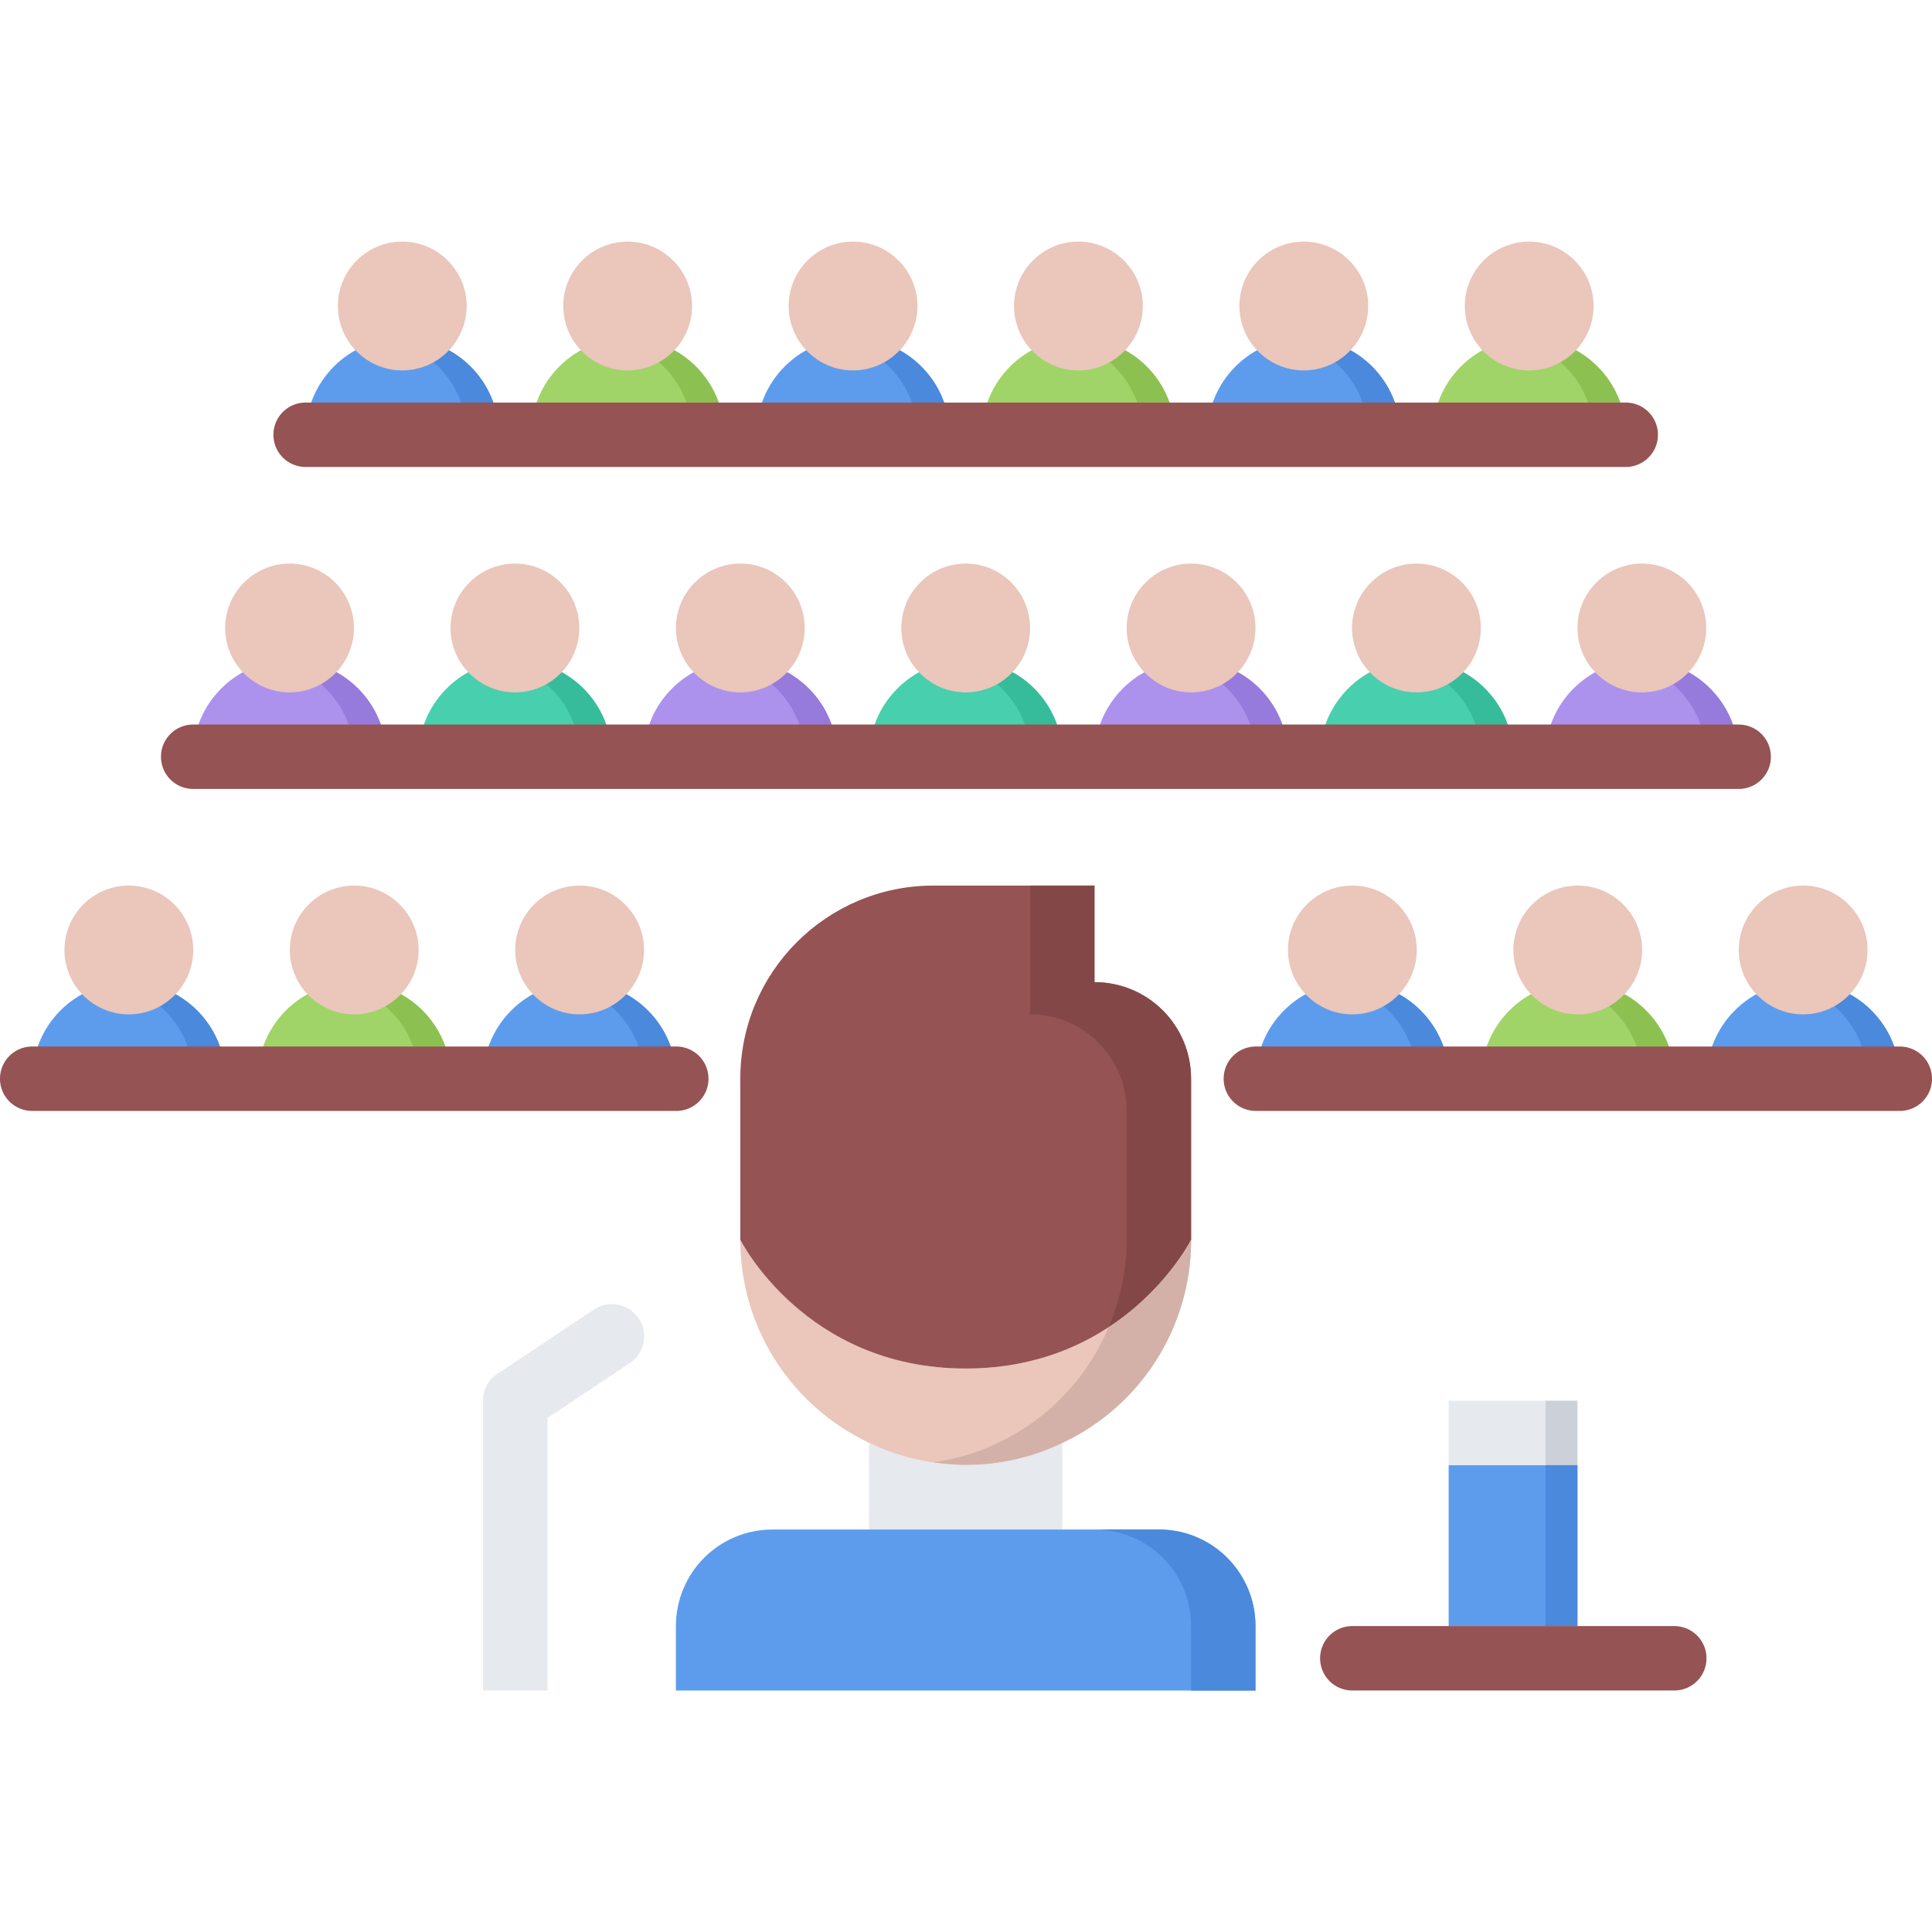 <svg height="640" viewBox="0 -60 480.032 480" width="640" xmlns="http://www.w3.org/2000/svg"><path d="M392.016 184.016c13.199 0 24 10.718 24 24h-48c0-13.282 10.718-24 24-24zm0 0" fill="#a0d468"/><path d="M336.016 184.016c13.199 0 24 10.718 24 24h-48c0-13.282 10.718-24 24-24zm0 0M359.938 304.016h32v40h-32zm0 0" fill="#5d9cec"/><path d="M359.938 288.016h32v16h-32zm0 0" fill="#e6e9ed"/><path d="M379.953 24.016c13.2 0 24 10.718 24 24h-48c0-13.282 10.719-24 24-24zm0 0" fill="#a0d468"/><path d="M323.953 24.016c13.2 0 24 10.718 24 24h-48c0-13.282 10.719-24 24-24zm0 0" fill="#5d9cec"/><path d="M267.953 24.016c13.2 0 24 10.718 24 24h-48c0-13.282 10.719-24 24-24zm0 0" fill="#a0d468"/><path d="M211.953 24.016c13.2 0 24 10.718 24 24h-48c0-13.282 10.719-24 24-24zm0 0" fill="#5d9cec"/><path d="M155.953 24.016c13.2 0 24 10.718 24 24h-48c0-13.282 10.719-24 24-24zm0 0" fill="#a0d468"/><path d="M99.953 24.016c13.2 0 24 10.718 24 24h-48c0-13.282 10.719-24 24-24zm0 0M32.016 184.016c13.199 0 24 10.718 24 24h-48c0-13.282 10.718-24 24-24zm0 0" fill="#5d9cec"/><path d="M88.016 184.016c13.199 0 24 10.718 24 24h-48c0-13.282 10.718-24 24-24zm0 0" fill="#a0d468"/><path d="M144.016 184.016c13.199 0 24 10.718 24 24h-48c0-13.282 10.718-24 24-24zm0 0" fill="#5d9cec"/><path d="M71.938 104.016c13.277 0 24 10.718 24 24h-48c0-13.282 10.796-24 24-24zm0 0" fill="#ac92ec"/><path d="M127.938 104.016c13.277 0 24 10.718 24 24h-48c0-13.282 10.796-24 24-24zm0 0" fill="#48cfad"/><path d="M183.938 104.016c13.277 0 24 10.718 24 24h-48c0-13.282 10.796-24 24-24zm0 0" fill="#ac92ec"/><path d="M239.938 104.016c13.277 0 24 10.718 24 24h-48c0-13.282 10.796-24 24-24zm0 0" fill="#48cfad"/><path d="M295.938 104.016c13.277 0 24 10.718 24 24h-48c0-13.282 10.796-24 24-24zm0 0" fill="#ac92ec"/><path d="M351.938 104.016c13.277 0 24 10.718 24 24h-48c0-13.282 10.796-24 24-24zm0 0" fill="#48cfad"/><path d="M431.938 128.016h-48c0-13.282 10.796-24 24-24 13.277 0 24 10.718 24 24zm0 0" fill="#ac92ec"/><path d="M448.016 184.016c13.199 0 24 10.718 24 24h-48c0-13.282 10.718-24 24-24zm0 0" fill="#5d9cec"/><path d="M263.938 298.574v21.442h-48v-21.442l.078-.078c7.28 3.52 15.359 5.45 23.922 5.45 8.636 0 16.718-1.923 24-5.45zm0 0" fill="#e6e9ed"/><path d="M239.938 303.938c-8.563 0-16.641-1.922-23.922-5.45-18.961-8.87-32.078-28.16-32.078-50.48 0 0 16 32 56 32s56-32 56-32a55.65 55.65 0 0 1-32 50.48c-7.282 3.528-15.364 5.45-24 5.45zm0 0" fill="#eac6bb"/><path d="M271.938 160.016v24c13.277 0 24 10.718 24 24v40s-16 32-56 32-56-32-56-32v-40c0-26.559 21.519-48 48-48zm0 0" fill="#965353"/><path d="M271.938 184.016v-24h-16v32c13.277 0 24 10.718 24 24v32c0 7.718-1.649 15.023-4.473 21.71 14.27-9.351 20.473-21.71 20.473-21.71v-40c0-13.282-10.723-24-24-24zm0 0" fill="#844747"/><path d="M275.473 269.727c-5.344 12.656-15.13 22.96-27.528 28.77-4.968 2.405-10.336 4-15.976 4.808 2.605.383 5.254.64 7.976.64 8.64 0 16.72-1.922 24-5.449a55.642 55.642 0 0 0 32-50.48c-.008 0-6.203 12.359-20.472 21.71zm0 0" fill="#d3b1a9"/><path d="M311.938 360.016h-144v-16c0-13.282 10.718-24 24-24h96c13.277 0 24 10.718 24 24zm0 0" fill="#5d9cec"/><path d="M287.938 320.016h-16c13.277 0 24 10.718 24 24v16h16v-16c0-13.282-10.723-24-24-24zm0 0M448.016 184.016c-1.399 0-2.758.152-4.079.398 11.344 1.883 20.079 11.676 20.079 23.602h8c0-13.282-10.801-24-24-24zm0 0" fill="#4a89dc"/><path d="M392.016 184.016c-1.399 0-2.758.152-4.079.398 11.344 1.883 20.079 11.676 20.079 23.602h8c0-13.282-10.801-24-24-24zm0 0" fill="#8cc152"/><path d="M336.016 184.016c-1.399 0-2.758.152-4.079.398 11.344 1.883 20.079 11.676 20.079 23.602h8c0-13.282-10.801-24-24-24zm0 0M144.016 184.016c-1.399 0-2.758.152-4.078.398 11.343 1.883 20.078 11.676 20.078 23.602h8c0-13.282-10.801-24-24-24zm0 0" fill="#4a89dc"/><path d="M88.016 184.016c-1.399 0-2.758.152-4.079.398 11.344 1.883 20.079 11.676 20.079 23.602h8c0-13.282-10.801-24-24-24zm0 0" fill="#8cc152"/><path d="M32.016 184.016c-1.399 0-2.758.152-4.078.398 11.343 1.883 20.078 11.676 20.078 23.602h8c0-13.282-10.801-24-24-24zm0 0M211.953 24.016c-1.402 0-2.762.152-4.082.398 11.344 1.883 20.082 11.676 20.082 23.602h8c0-13.282-10.793-24-24-24zm0 0" fill="#4a89dc"/><path d="M155.953 24.016c-1.402 0-2.762.152-4.082.398 11.344 1.883 20.082 11.676 20.082 23.602h8c0-13.282-10.793-24-24-24zm0 0" fill="#8cc152"/><path d="M99.953 24.016c-1.402 0-2.762.152-4.082.398 11.344 1.883 20.082 11.676 20.082 23.602h8c0-13.282-10.793-24-24-24zm0 0" fill="#4a89dc"/><path d="M379.953 24.016c-1.402 0-2.762.152-4.082.398 11.344 1.883 20.082 11.676 20.082 23.602h8c0-13.282-10.793-24-24-24zm0 0" fill="#8cc152"/><path d="M323.953 24.016c-1.402 0-2.762.152-4.082.398 11.344 1.883 20.082 11.676 20.082 23.602h8c0-13.282-10.793-24-24-24zm0 0" fill="#4a89dc"/><path d="M267.953 24.016c-1.402 0-2.762.152-4.082.398 11.344 1.883 20.082 11.676 20.082 23.602h8c0-13.282-10.793-24-24-24zm0 0" fill="#8cc152"/><path d="M184.016 104.016c-1.399 0-2.758.152-4.078.398 11.343 1.883 20.078 11.676 20.078 23.602h8c0-13.282-10.801-24-24-24zm0 0" fill="#967adc"/><path d="M128.016 104.016c-1.399 0-2.758.152-4.078.398 11.343 1.883 20.078 11.676 20.078 23.602h8c0-13.282-10.801-24-24-24zm0 0" fill="#37bc9b"/><path d="M72.016 104.016c-1.399 0-2.758.152-4.079.398 11.344 1.883 20.079 11.676 20.079 23.602h8c0-13.282-10.801-24-24-24zm0 0" fill="#967adc"/><path d="M352.016 104.016c-1.399 0-2.758.152-4.079.398 11.344 1.883 20.079 11.676 20.079 23.602h8c0-13.282-10.801-24-24-24zm0 0" fill="#37bc9b"/><path d="M296.016 104.016c-1.399 0-2.758.152-4.079.398 11.344 1.883 20.079 11.676 20.079 23.602h8c0-13.282-10.801-24-24-24zm0 0M407.938 104.016c-1.403 0-2.762.152-4.083.398 11.344 1.883 20.083 11.676 20.083 23.602h8c0-13.282-10.793-24-24-24zm0 0" fill="#967adc"/><path d="M240.016 104.016c-1.399 0-2.758.152-4.078.398 11.343 1.883 20.078 11.676 20.078 23.602h8c0-13.282-10.801-24-24-24zm0 0" fill="#37bc9b"/><path d="M384.016 288.016h7.921v16h-7.921zm0 0" fill="#ccd1d9"/><path d="M384.016 304.016h7.921v40h-7.921zm0 0" fill="#4a89dc"/><path d="M128.04 296.008a7.984 7.984 0 0 1-6.665-3.559 7.996 7.996 0 0 1 2.219-11.097l24-16a7.99 7.99 0 0 1 11.094 2.214 7.995 7.995 0 0 1-2.215 11.098l-24 16a8.049 8.049 0 0 1-4.434 1.344zm0 0" fill="#e6e9ed"/><path d="M168.031 216.008H8a7.99 7.99 0 0 1-8-8c0-4.422 3.574-8 8-8h160.031c4.426 0 8 3.578 8 8 0 4.426-3.574 8-8 8zm0 0M403.938 56.008h-328a7.99 7.99 0 0 1-8-8c0-4.422 3.574-8 8-8h328c4.421 0 8 3.578 8 8 0 4.426-3.579 8-8 8zm0 0M432 136.008H48a7.99 7.99 0 0 1-8-8c0-4.422 3.574-8 8-8h384c4.426 0 8 3.578 8 8 0 4.426-3.574 8-8 8zm0 0M416 360.008h-80a7.99 7.99 0 0 1-8-8c0-4.422 3.574-8 8-8h80c4.426 0 8 3.578 8 8 0 4.426-3.574 8-8 8zm0 0M472.031 216.008h-160c-4.422 0-8-3.574-8-8 0-4.422 3.578-8 8-8h160c4.426 0 8 3.578 8 8 0 4.426-3.574 8-8 8zm0 0" fill="#965353"/><g fill="#eac6bb"><path d="M395.953 16.016c0 8.8-7.191 16-16 16-8.875 0-16-7.2-16-16s7.125-16 16-16c8.809 0 16 7.199 16 16zm0 0M339.953 16.016c0 8.8-7.191 16-16 16-8.875 0-16-7.2-16-16s7.125-16 16-16c8.809 0 16 7.199 16 16zm0 0M283.953 16.016c0 8.8-7.191 16-16 16-8.875 0-16-7.2-16-16s7.125-16 16-16c8.809 0 16 7.199 16 16zm0 0M227.953 16.016c0 8.8-7.191 16-16 16-8.875 0-16-7.2-16-16s7.125-16 16-16c8.809 0 16 7.199 16 16zm0 0M171.953 16.016c0 8.8-7.191 16-16 16-8.875 0-16-7.2-16-16s7.125-16 16-16c8.809 0 16 7.199 16 16zm0 0M115.953 16.016c0 8.8-7.191 16-16 16-8.875 0-16-7.2-16-16s7.125-16 16-16c8.809 0 16 7.199 16 16zm0 0M87.938 96.016c0 8.8-7.122 16-16 16-8.801 0-16-7.2-16-16s7.199-16 16-16c8.886 0 16 7.199 16 16zm0 0M143.938 96.016c0 8.8-7.122 16-16 16-8.801 0-16-7.2-16-16s7.199-16 16-16c8.886 0 16 7.199 16 16zm0 0M199.938 96.016c0 8.8-7.122 16-16 16-8.801 0-16-7.2-16-16s7.199-16 16-16c8.886 0 16 7.199 16 16zm0 0M255.938 96.016c0 8.8-7.122 16-16 16-8.801 0-16-7.2-16-16s7.199-16 16-16c8.886 0 16 7.199 16 16zm0 0M311.938 96.016c0 8.8-7.122 16-16 16-8.801 0-16-7.2-16-16s7.199-16 16-16c8.886 0 16 7.199 16 16zm0 0M367.938 96.016c0 8.8-7.122 16-16 16-8.801 0-16-7.2-16-16s7.199-16 16-16c8.886 0 16 7.199 16 16zm0 0M423.938 96.016c0 8.8-7.122 16-16 16-8.801 0-16-7.2-16-16s7.199-16 16-16c8.886 0 16 7.199 16 16zm0 0M464.016 176.016c0 8.8-7.192 16-16 16-8.871 0-16-7.2-16-16s7.129-16 16-16c8.808 0 16 7.199 16 16zm0 0M408.016 176.016c0 8.8-7.192 16-16 16-8.871 0-16-7.2-16-16s7.129-16 16-16c8.808 0 16 7.199 16 16zm0 0M352.016 176.016c0 8.8-7.192 16-16 16-8.871 0-16-7.2-16-16s7.129-16 16-16c8.808 0 16 7.199 16 16zm0 0M48.016 176.016c0 8.8-7.192 16-16 16-8.871 0-16-7.2-16-16s7.129-16 16-16c8.808 0 16 7.199 16 16zm0 0M104.016 176.016c0 8.8-7.192 16-16 16-8.871 0-16-7.2-16-16s7.129-16 16-16c8.808 0 16 7.199 16 16zm0 0M160.016 176.016c0 8.8-7.192 16-16 16-8.871 0-16-7.2-16-16s7.129-16 16-16c8.808 0 16 7.199 16 16zm0 0"/></g><path d="M136.031 288.008c0-4.422-3.574-8-8-8-4.422 0-8 3.578-8 8v72h16zm0 0" fill="#e6e9ed"/></svg>